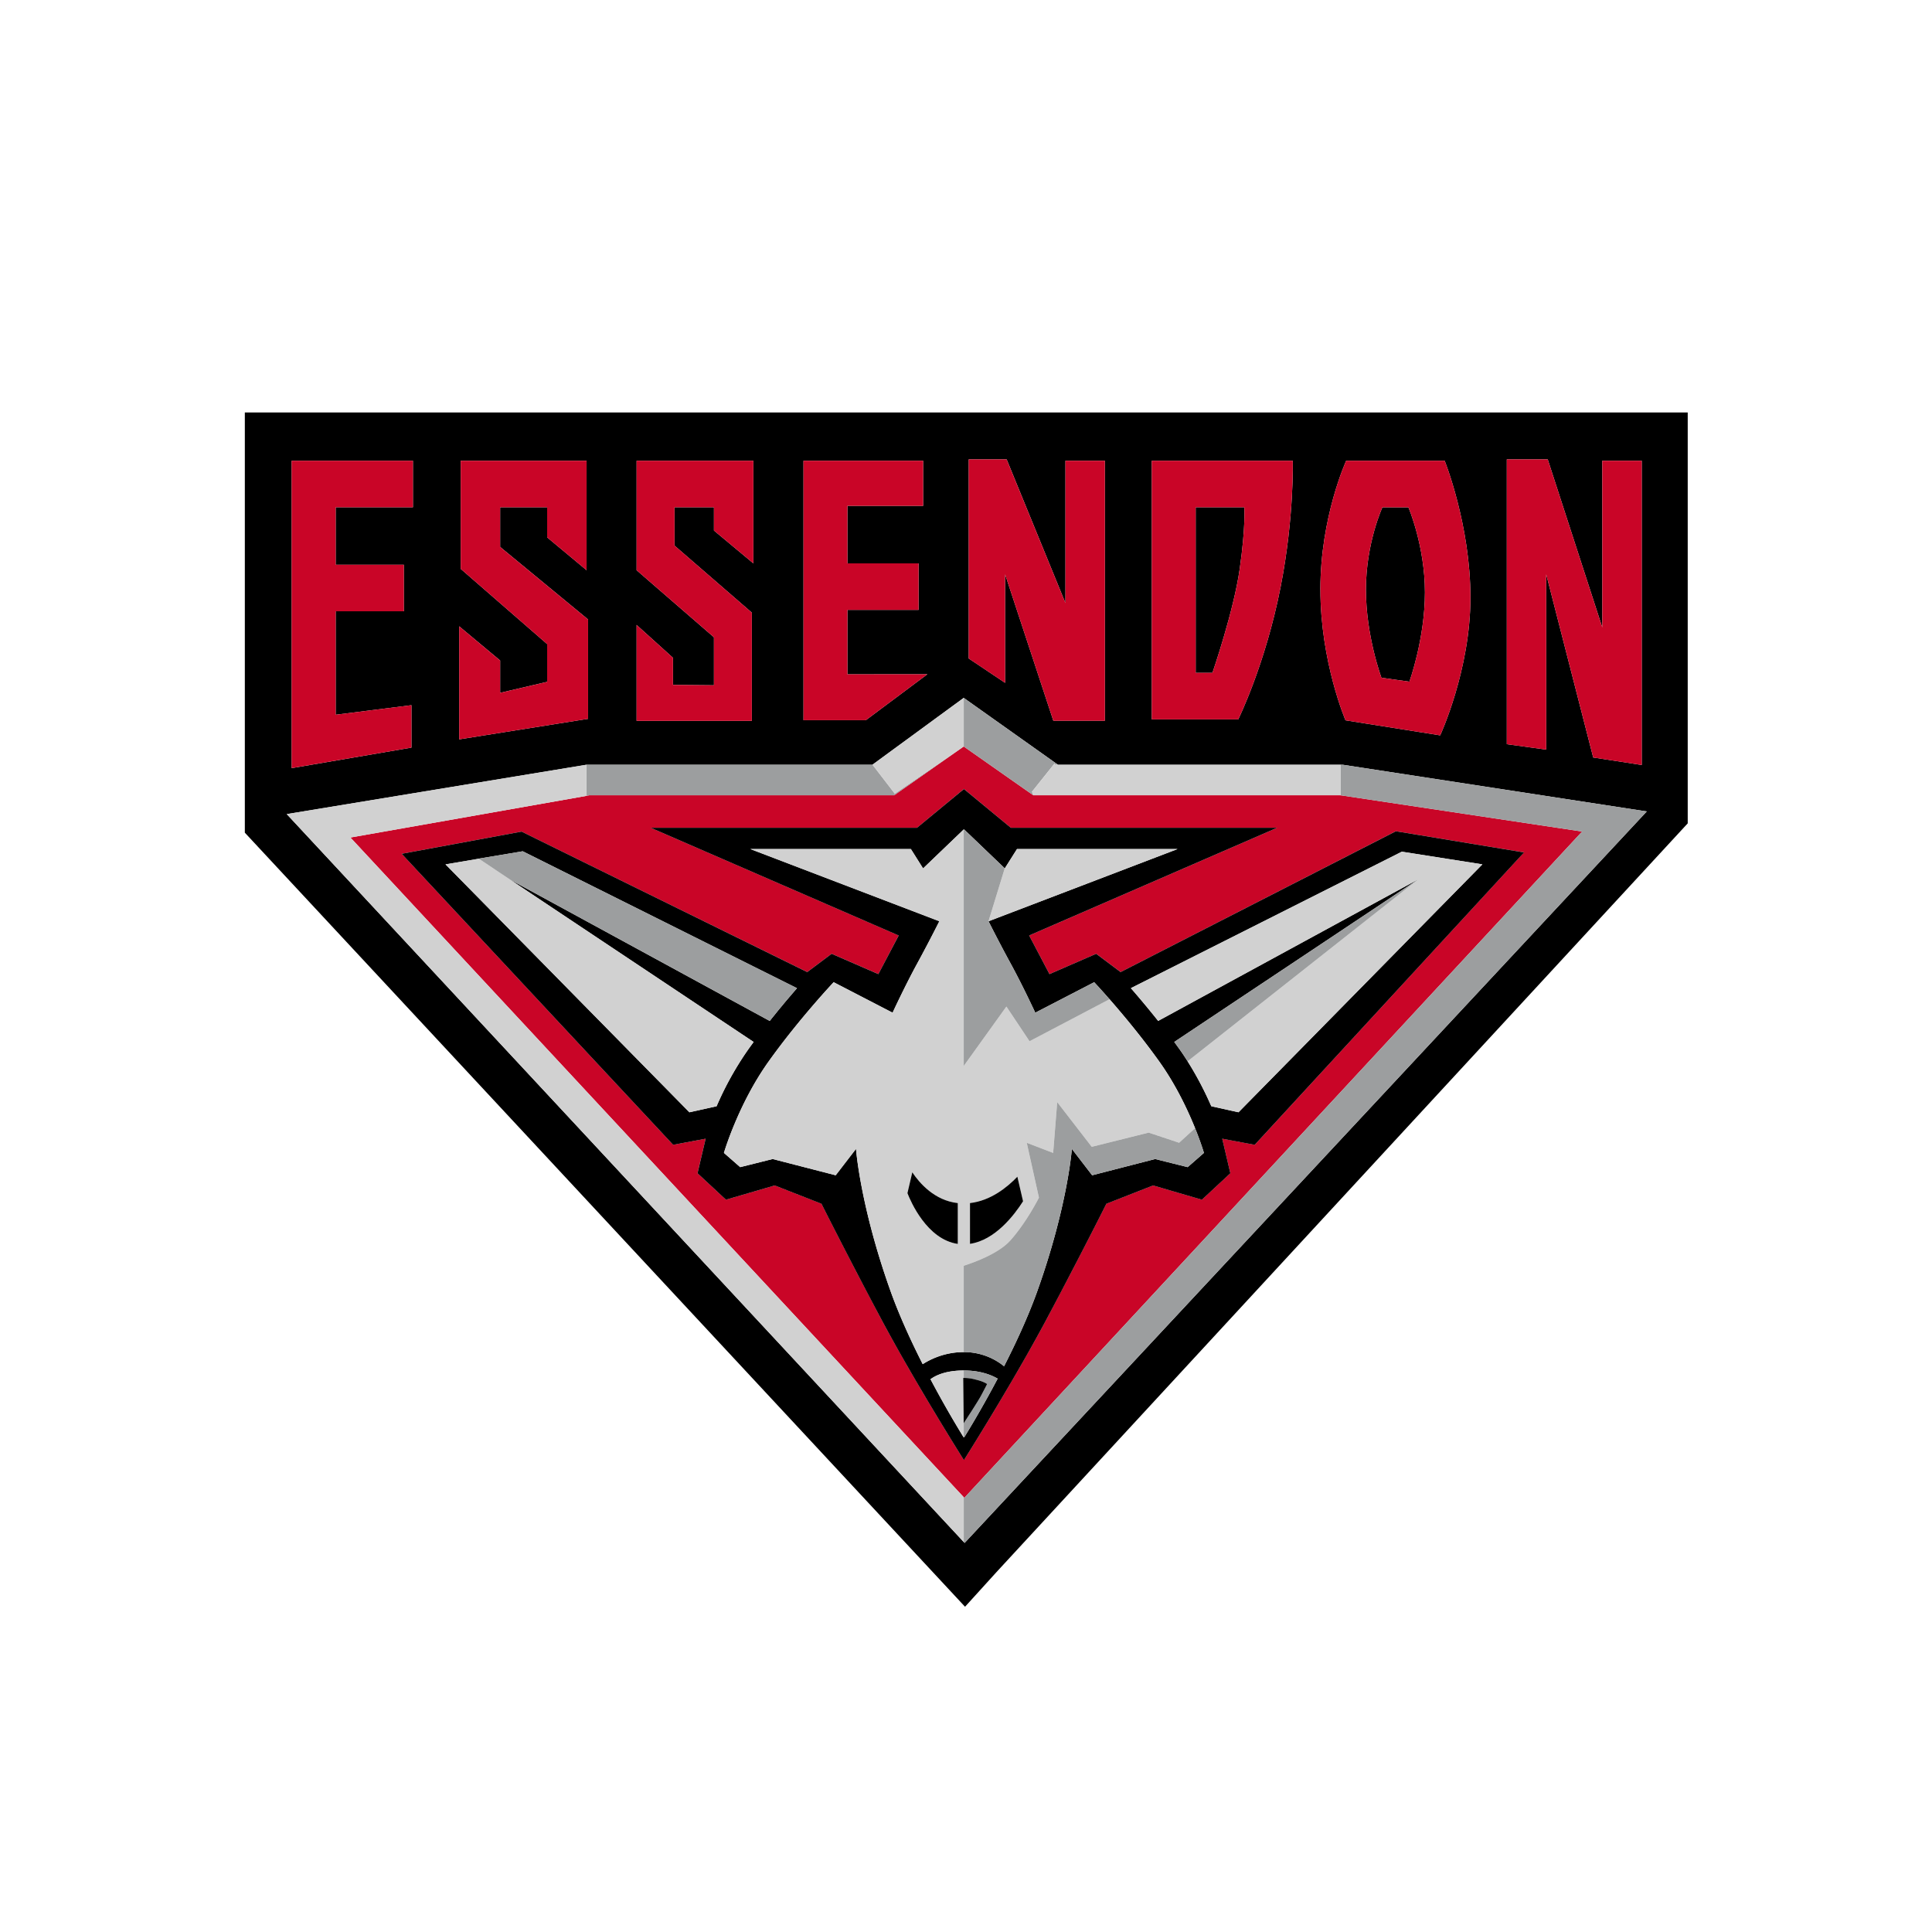 <svg xmlns="http://www.w3.org/2000/svg" viewBox="0 0 80 80"><g fill="none" fill-rule="evenodd"><path fill="#000" d="M58.36 28.226s.643-1.777.643-3.699-.684-3.521-.684-3.521h-1.076s-.683 1.486-.683 3.41c0 1.921.643 3.648.643 3.648l1.156.162zm-8.849-7.221v6.856h.693s.88-2.55 1.13-4.306c.252-1.757.19-2.55.19-2.55h-2.013z"/><path fill="#000" d="M62.394 30.816V19.02h1.694l2.26 6.961v-6.904h1.633v12.599l-2.01-.31-1.946-7.585v7.258l-1.631-.224zm-7.72-6.411c0-3.004 1.068-5.327 1.068-5.327h4.079s1.067 2.66 1.067 5.664c0 3.004-1.253 5.707-1.253 5.707l-3.92-.622s-1.04-2.419-1.04-5.422zm-6.981 5.383v-10.71h5.838s.064 2.323-.501 5.214c-.632 3.229-1.757 5.496-1.757 5.496h-3.58zm-7.58-2.52V19.02h1.57l2.435 5.95v-5.893h1.632v10.767h-2.134l-1.997-6.063v4.494l-1.506-1.008zm-2.076-3.94v1.926H35.09v2.667l3.312-.003-2.549 1.903h-2.582V19.078h4.954v1.87H35.09v2.38h2.947zm-8.474 5.048v-1.988l-3.202-2.776v-4.534h4.834v4.25l-1.632-1.36v-.963H27.93v1.587l3.202 2.776v4.481h-4.771v-3.971l1.506 1.36v1.122l1.696.016zm-6.907-.14V26.67l-3.58-3.116v-4.477h5.213v4.534l-1.633-1.36v-1.247H20.71v1.643l3.641 3.003v4.115l-5.337.85v-4.681l1.696 1.416v1.338l1.946-.454zm1.622 3.431h11.849l.003-.002-.001-.002 3.777-2.766 3.903 2.77h11.794L68.189 33.6 39.942 63.89 11.873 33.71l12.405-2.043zm-7.556-8.282v1.927H13.9v4.284l3.137-.396v1.757l-4.96.85V19.078h5.022v1.927H13.9v2.38h2.822zm-6.584-6.304v17.398L39.96 66.532l1.305-1.438 28.48-30.849.14-.151V17.08H10.138z"/><path fill="#C90527" d="M39.906 60.446s-2.02-3.197-3.45-5.89c-1.43-2.693-2.44-4.713-2.44-4.713l-1.936-.757-2.02.59-1.178-1.095.337-1.43-1.346.252-11.24-12.05 4.965-.918 11.828 5.816 1.01-.758 1.936.842.84-1.6-10.265-4.459h11.024l1.935-1.599h.017l1.935 1.6h11.024l-10.267 4.459.842 1.599 1.936-.842 1.01.758L57.8 34.419l5.306.877-11.15 12.107-1.347-.253.336 1.43-1.178 1.095-2.02-.589-1.935.757s-1.01 2.02-2.44 4.713c-1.431 2.693-3.45 5.89-3.45 5.89h-.017zm25.607-26.014l-9.994-1.5v.002l-.023-.004h-12.71l-2.88-2.02-2.88 2.02H24.402l-.124.022v.004L14.51 34.68l25.396 27.317.024.027 25.583-27.592z"/><path fill="#9C9E9F" d="M24.402 32.93h12.624l2.88-2.02-2.855 1.952-.921-1.197-.003.003H24.278v1.284zM42.786 32.93l-.053-.147.933-1.167.019.052h.124l-3.903-2.77v2.012z"/><path fill="#9C9E9F" d="M65.513 34.432L39.93 62.023l-.024-.026v1.853L11.873 33.71l28.069 30.179L68.19 33.6l-12.587-1.933h-.084v1.266z"/><path fill="#000" d="M41.577 56.574a2.629 2.629 0 0 0-1.671-.587c-.79 0-1.388.3-1.698.5-.478-.943-.967-2.004-1.332-3.025-1.262-3.534-1.43-5.89-1.43-5.89l-.841 1.093-2.61-.672-1.345.336-.674-.59s.59-2.019 1.852-3.786 2.692-3.282 2.692-3.282l2.44 1.263s.506-1.094 1.01-2.02c.505-.925.926-1.767.926-1.767l-7.826-2.99h6.648l.505.802 1.683-1.613h.017l1.682 1.61v.002l.506-.8h6.647l-7.825 2.989s.42.842.925 1.767c.505.926 1.01 2.02 1.01 2.02l2.44-1.263s1.43 1.515 2.693 3.282c1.23 1.721 1.82 3.68 1.85 3.782a.146.146 0 0 0 .001.005l-.673.589-1.346-.336-2.61.672-.84-1.093s-.168 2.356-1.43 5.89c-.377 1.052-.884 2.147-1.376 3.112zm-1.671 2.947s-.637-1.013-1.376-2.41c.225-.166.644-.362 1.376-.362.665 0 1.12.173 1.405.338-.745 1.41-1.388 2.434-1.388 2.434h-.017zm-8.33-16.865l-.059.076.059-.076zm-3.03 3.4L18.448 35.792l1.378-.234-.004-.003 1.824-.305 11.356 5.669-.193.223c-.04.048-.084.1-.128.15l-.08.094a24.79 24.79 0 0 0-.16.19l-.06.074c-.059.07-.12.143-.18.217l-.05.063-.194.24c-.015.018-.03.036-.044.056l-.04.05-10.746-5.85-.018-.01 10.097 6.73-.22.303a13.16 13.16 0 0 0-1.313 2.359l-1.127.25zm29.5-10.79l3.336.525-10.098 10.266-1.127-.25a13.847 13.847 0 0 0-1.137-2.102 11.118 11.118 0 0 0-.176-.257l-.22-.303 10.095-6.73-10.762 5.859c-.42-.528-.816-.997-1.13-1.356l11.22-5.651zM45.813 49.845l1.935-.758 2.02.59 1.178-1.095-.336-1.43 1.346.252 11.152-12.107-5.307-.877-11.399 5.832-1.01-.758-1.935.842-.842-1.6 10.267-4.459H41.858l-1.935-1.598h-.017l-1.936 1.598H26.947l10.266 4.46-.842 1.599-1.935-.842-1.01.758-11.828-5.817-4.965.919 11.24 12.05 1.346-.252-.336 1.43 1.177 1.095 2.02-.59 1.935.758s1.01 2.019 2.44 4.712c1.431 2.693 3.45 5.89 3.45 5.89h.018s2.019-3.197 3.45-5.89c1.43-2.693 2.44-4.712 2.44-4.712z"/><path fill="#D1D1D1" d="M39.66 51.508c-1.277-.185-1.955-1.766-2.085-2.102l.2-.863c.307.46.929 1.168 1.885 1.275v1.69zm.505-1.691c.851-.097 1.537-.649 1.962-1.092l.236 1.017c-.372.584-1.163 1.61-2.198 1.763v-1.688zm1.677 1.542c.672-.758 1.177-1.768 1.177-1.768l-.505-2.272 1.094.421.169-2.104 1.43 1.851 2.356-.589 1.263.421.658-.604c.232.574.352.972.367 1.02-.03-.1-.62-2.061-1.85-3.782-1.262-1.767-2.692-3.282-2.692-3.282s.25.267.634.704l-3.314 1.741-.956-1.435-1.767 2.46v-9.795l-1.683 1.613-.505-.801h-6.647l7.825 2.989s-.42.841-.925 1.767c-.506.925-1.01 2.02-1.01 2.02l-2.44-1.263s-1.431 1.515-2.693 3.282c-1.263 1.767-1.851 3.787-1.851 3.787l.673.589 1.346-.337 2.608.674.842-1.094s.168 2.356 1.43 5.89c.365 1.02.854 2.082 1.332 3.025.31-.2.909-.5 1.698-.5v-3.575c.544-.176 1.475-.536 1.936-1.053zm-1.936 7.572l-.021-1.871.02-.002v-.309c-.731 0-1.15.196-1.375.361a41.026 41.026 0 0 0 1.376 2.41v-.589z"/><path fill="#D1D1D1" d="M48.758 35.158h-6.647l-.505.801-.002-.001-.671 2.189z"/><path fill="#000" d="M37.776 48.543l-.201.863c.13.336.807 1.917 2.085 2.102v-1.69c-.957-.107-1.578-.816-1.884-1.275m4.587 1.2l-.236-1.018c-.424.443-1.111.995-1.962 1.092v1.688c1.035-.152 1.826-1.179 2.198-1.763"/><path fill="#9C9E9F" d="M41.673 41.68l.957 1.436 3.313-1.74c-.383-.437-.635-.704-.635-.704l-2.44 1.262s-.505-1.094-1.01-2.02a62.164 62.164 0 0 1-.926-1.767l.672-2.19v-.001l-1.681-1.61h-.017v9.794l1.767-2.46zm-1.767 15.07v.308c.05-.003.2-.002.484.065.363.085.484.189.484.189s-.106.21-.253.484c-.147.272-.714 1.133-.715 1.135v.59h.017s.644-1.024 1.388-2.434c-.285-.165-.74-.338-1.405-.338m5.318-8.083l2.609-.674 1.346.337.673-.589-.001-.005a12.424 12.424 0 0 0-.366-1.02l-.66.604-1.261-.42-2.357.588-1.43-1.85-.168 2.103-1.094-.42.505 2.271s-.505 1.01-1.179 1.768c-.46.517-1.391.877-1.935 1.053v3.574c.803 0 1.366.34 1.67.588.493-.965 1-2.06 1.376-3.112 1.262-3.534 1.43-5.89 1.43-5.89l.842 1.094z"/><path fill="#000" d="M39.906 58.931c.001-.002.568-.863.715-1.135.147-.274.253-.485.253-.485s-.121-.103-.484-.188a1.823 1.823 0 0 0-.484-.065c-.013 0-.021.002-.021.002l.02 1.871z"/><path fill="#D1D1D1" d="M32.442 41.576l-.062.073.062-.074m.24-.284l-.081.095.08-.095m-.724.877l-.044.056a5.2 5.2 0 0 1 .044-.056m1.045-1.25c-.061.07-.126.144-.193.223l.193-.223m-1.796 2.228L21.11 36.415l.017.01-1.3-.868-1.38.234 10.099 10.266 1.126-.25a13.235 13.235 0 0 1 1.534-2.66m27.513-6.732l-9.542 7.531-.002-.003c.413.652.74 1.309.982 1.863l1.127.251 10.098-10.266-3.336-.524-11.219 5.65c.314.36.71.829 1.13 1.357l10.762-5.859zM49.02 43.705"/><path fill="#9C9E9F" d="M31.517 42.732l.059-.076-.059.076m.356-.457l.04-.05.044-.057c.066-.08.13-.16.193-.239.018-.02.034-.041.052-.063l.179-.217.06-.074.16-.19.08-.094c.044-.05.087-.102.128-.15l.193-.224-11.357-5.668-1.824.305.005.003 1.3.868 10.747 5.85zm26.846-5.86l-10.096 6.73c.074.1.147.202.22.303a9.672 9.672 0 0 1 .332.495l.002.003 9.542-7.53z"/><path fill="#D1D1D1" d="M39.906 30.91v-2.012l-3.777 2.765.002.002.92 1.197zM43.666 31.616l-.933 1.168.053.146h12.71l.023.003v-1.266H43.685zM39.906 63.85v-1.853L14.51 34.68l9.768-1.724v-1.289L11.873 33.71z"/><path fill="#C90527" d="M17.099 21.005v-1.927h-5.023v12.728l4.96-.849V29.2l-3.136.396v-4.284h2.823v-1.927H13.9v-2.38zM19.014 25.935v4.68l5.337-.85v-4.114l-3.642-3.003v-1.643h1.947v1.247l1.633 1.36v-4.534h-5.212v4.477l3.579 3.116v1.564l-1.947.454v-1.338zM26.361 25.878v3.971h4.771v-4.481l-3.202-2.777v-1.586h1.633v.963l1.632 1.36v-4.25h-4.834v4.534l3.202 2.776v1.988l-1.696-.016v-1.122zM38.225 20.948v-1.87h-4.954v10.743h2.582l2.549-1.903-3.312.003v-2.667h2.947v-1.926H35.09v-2.38zM43.616 29.845h2.135V19.078h-1.633v5.892l-2.436-5.949h-1.57v8.247l1.507 1.008v-4.494zM65.972 31.367l2.009.309V19.078h-1.633v6.904l-2.26-6.961h-1.694v11.795l1.631.224v-7.258zM51.334 23.555c-.25 1.757-1.13 4.306-1.13 4.306h-.693v-6.856h2.013s.061.793-.19 2.55m2.197-4.477h-5.838v10.71h3.58s1.125-2.267 1.757-5.496c.565-2.89.5-5.214.5-5.214m3.713 1.928h1.076s.684 1.6.684 3.521c0 1.922-.644 3.699-.644 3.699l-1.156-.162s-.643-1.727-.643-3.65c0-1.921.683-3.408.683-3.408zm2.392 9.443s1.253-2.704 1.253-5.707c0-3.003-1.067-5.664-1.067-5.664h-4.08s-1.067 2.323-1.067 5.327c0 3.003 1.041 5.422 1.041 5.422l3.92.622z"/><path d="M0 0h80v80H0z"/></g></svg>
